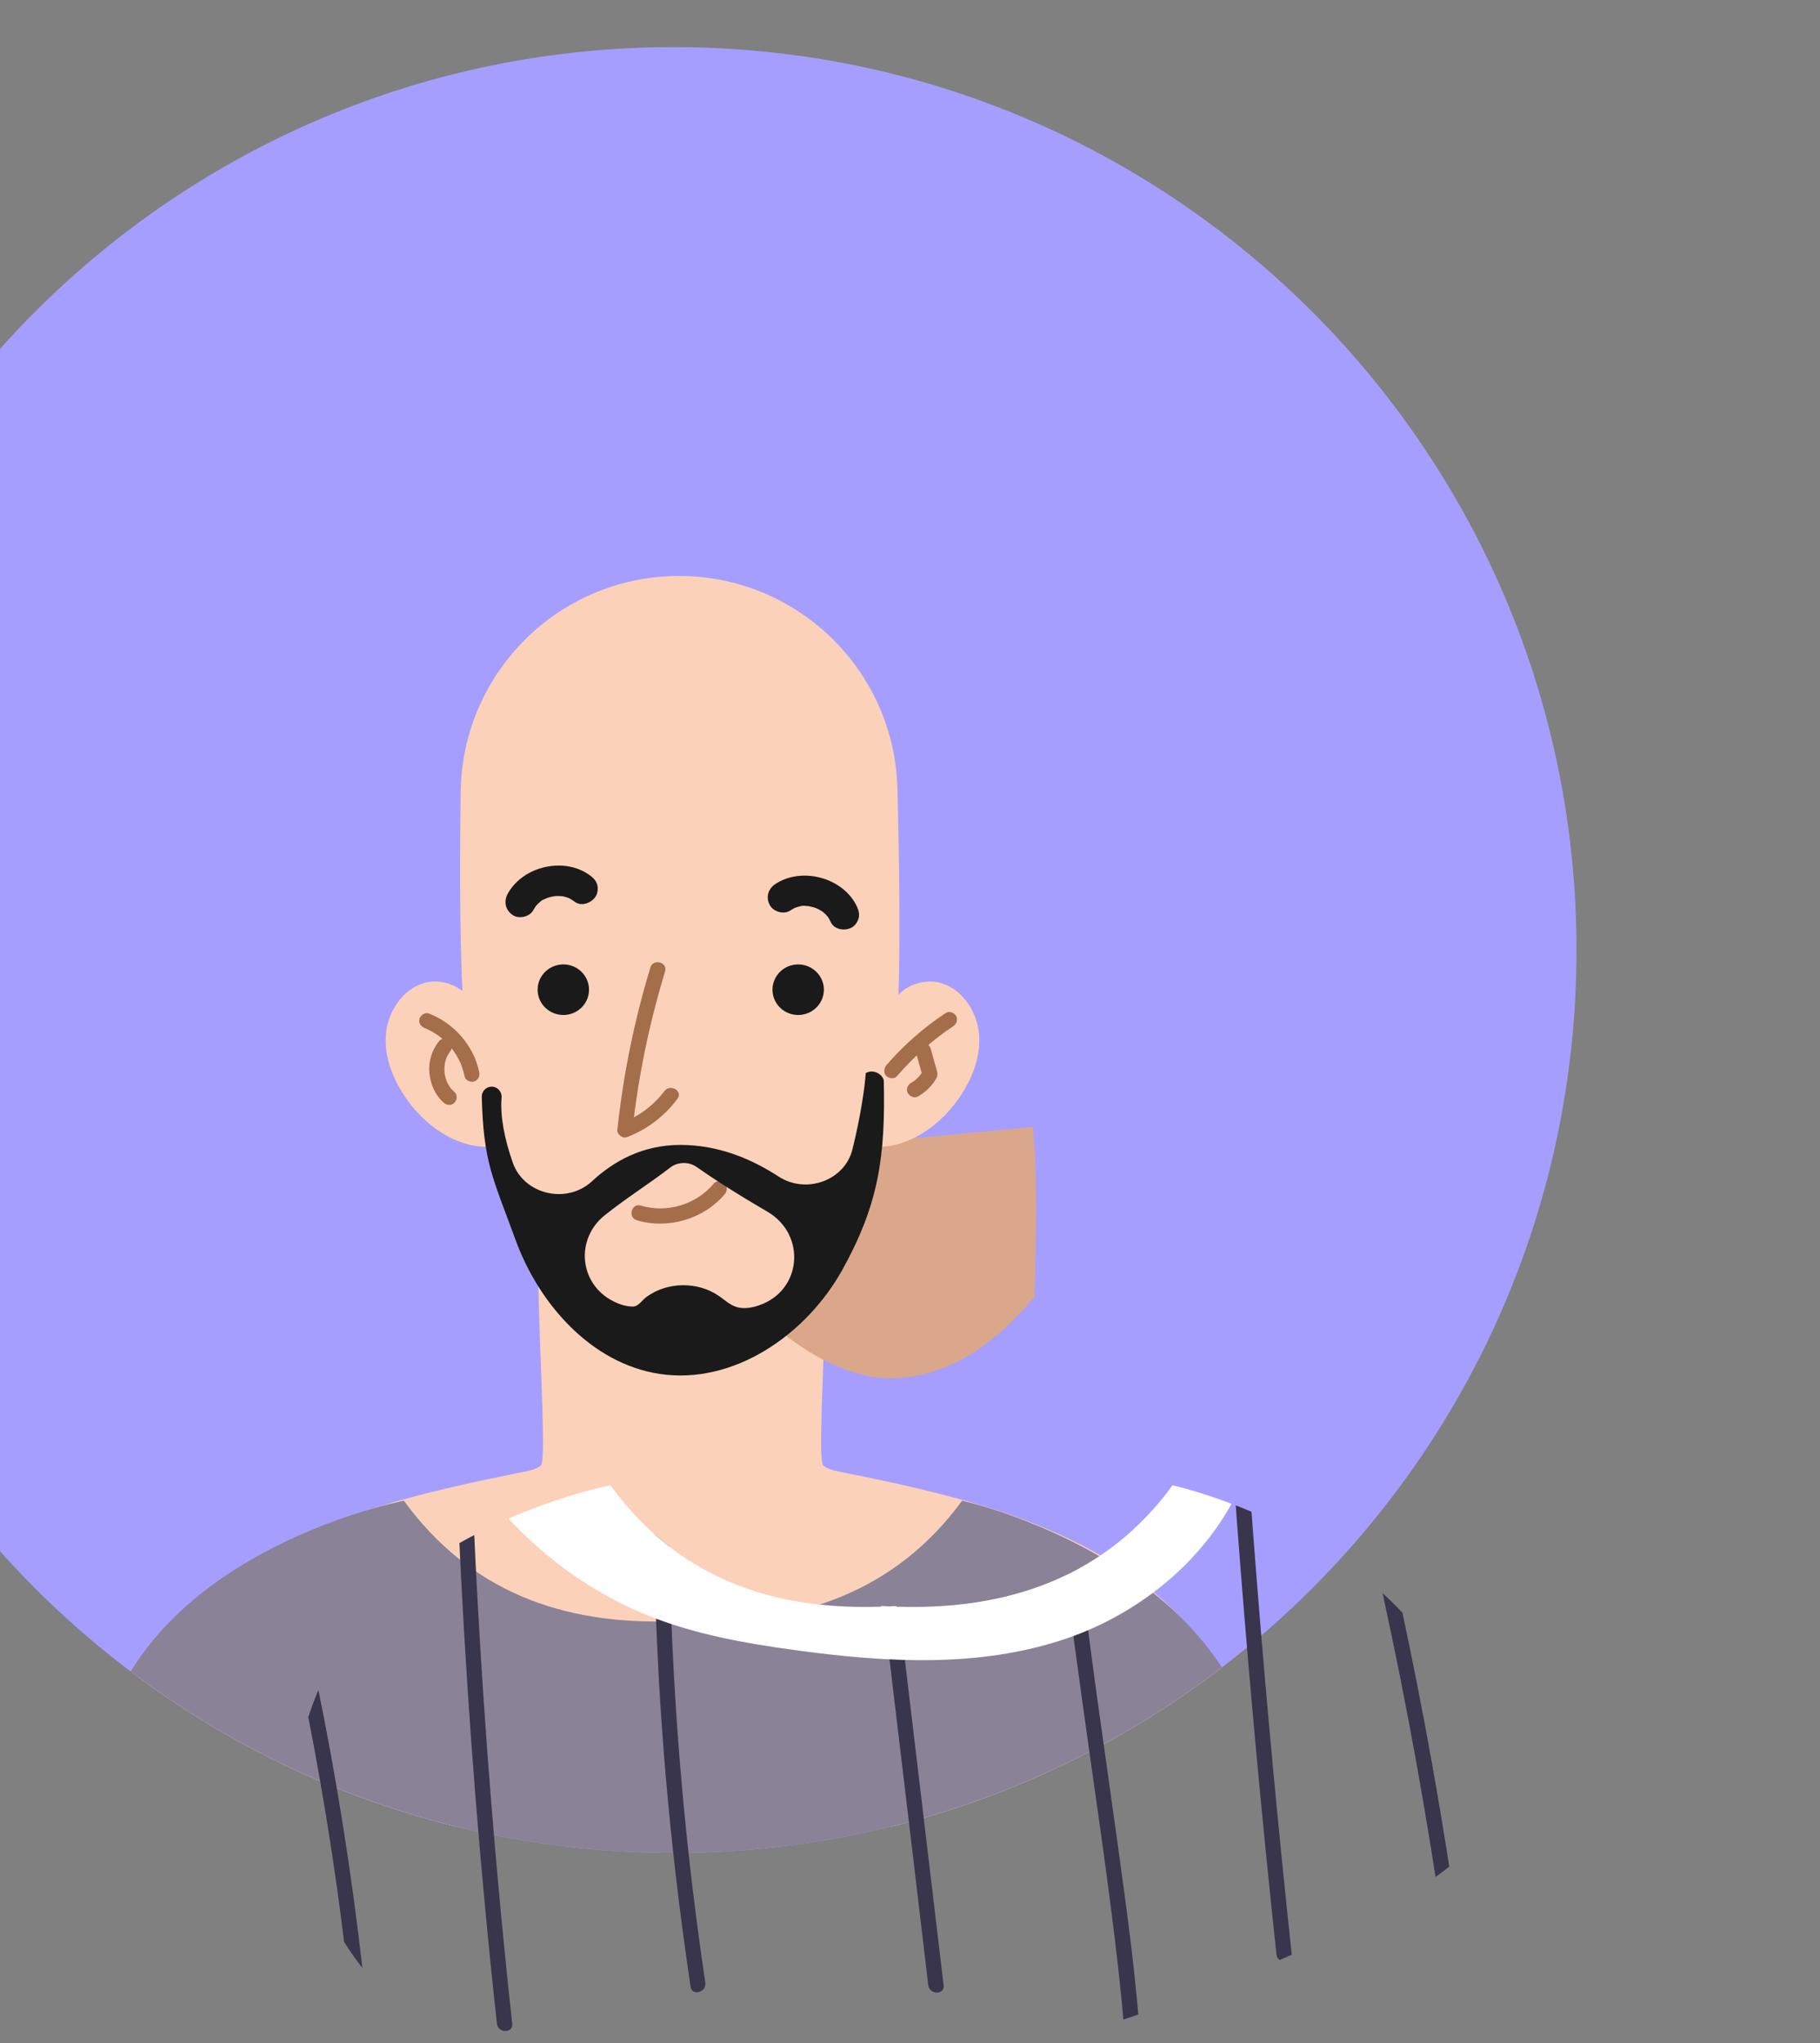 <?xml version="1.0" encoding="UTF-8" standalone="no"?>
<!-- Created with Inkscape (http://www.inkscape.org/) -->

<svg
   width="64.333mm"
   height="72.215mm"
   viewBox="0 0 64.333 72.215"
   version="1.1"
   id="svg1"
   inkscape:version="1.3.2 (091e20e, 2023-11-25)"
   sodipodi:docname="poncho-bold-guy-avatar.svg"
   xmlns:inkscape="http://www.inkscape.org/namespaces/inkscape"
   xmlns:sodipodi="http://sodipodi.sourceforge.net/DTD/sodipodi-0.dtd"
   xmlns="http://www.w3.org/2000/svg"
   xmlns:svg="http://www.w3.org/2000/svg">
  <rect x="0" y="0" width="64.333" height="72.215" fill="#808080" stroke="none"/>
  <sodipodi:namedview
     id="namedview1"
     pagecolor="#ffffff"
     bordercolor="#000000"
     borderopacity="0.25"
     inkscape:showpageshadow="2"
     inkscape:pageopacity="0.0"
     inkscape:pagecheckerboard="0"
     inkscape:deskcolor="#d1d1d1"
     inkscape:document-units="mm"
     inkscape:zoom="0.2102413"
     inkscape:cx="183.12291"
     inkscape:cy="-787.19071"
     inkscape:window-width="1920"
     inkscape:window-height="1052"
     inkscape:window-x="0"
     inkscape:window-y="28"
     inkscape:window-maximized="0"
     inkscape:current-layer="layer1" />
  <defs
     id="defs1">
    <clipPath
       clipPathUnits="userSpaceOnUse"
       id="clipPath1867">
      <path
         d="m 30983.4,5084.48 c 0,-503.57 -408.3,-911.8 -911.8,-911.8 -503.6,0 -911.8,408.23 -911.8,911.8 0,503.57 408.2,911.79 911.8,911.79 503.5,0 911.8,-408.22 911.8,-911.79"
         transform="translate(0,-2.5e-4)"
         id="path1867" />
    </clipPath>
    <clipPath
       clipPathUnits="userSpaceOnUse"
       id="clipPath1869">
      <path
         d="m 30983.4,5084.48 c 0,-503.57 -408.3,-911.8 -911.8,-911.8 -503.6,0 -911.8,408.23 -911.8,911.8 0,503.57 408.2,911.79 911.8,911.79 503.5,0 911.8,-408.22 911.8,-911.79"
         transform="translate(0,-2.5e-4)"
         id="path1869" />
    </clipPath>
    <clipPath
       clipPathUnits="userSpaceOnUse"
       id="clipPath1870">
      <path
         d="m 30527.1,4457.97 c -84.7,56.74 -187.1,79.46 -287,99.53 -6.1,1.23 -12.5,2.56 -17.4,6.39 -8.4,6.55 10.7,227.34 0,323.86 l -142.6,-13.36 -142.7,13.36 c -10.7,-96.52 8.4,-317.31 0,-323.86 -4.9,-3.83 -11.3,-5.16 -17.4,-6.39 -99.9,-20.07 -202.3,-42.79 -287,-99.53 -84.7,-56.72 -148.9,-155.67 -135.3,-256.71 85.1,0.44 322.5,-1.1 563,-4.27 v -0.52 c 6.5,0.09 12.9,0.18 19.4,0.27 6.4,-0.09 12.8,-0.18 19.3,-0.27 v 0.52 c 240.5,3.17 477.9,4.71 563,4.27 13.6,101.04 -50.6,199.99 -135.3,256.71"
         transform="translate(0,-2.5e-4)"
         id="path1870" />
    </clipPath>
    <clipPath
       clipPathUnits="userSpaceOnUse"
       id="clipPath1873">
      <path
         d="m 30983.4,5084.48 c 0,-503.57 -408.3,-911.8 -911.8,-911.8 -503.6,0 -911.8,408.23 -911.8,911.8 0,503.57 408.2,911.79 911.8,911.79 503.5,0 911.8,-408.22 911.8,-911.79"
         transform="translate(0,-2.5e-4)"
         id="path1873" />
    </clipPath>
    <clipPath
       clipPathUnits="userSpaceOnUse"
       id="clipPath1875">
      <path
         d="m 30983.4,5084.48 c 0,-503.57 -408.3,-911.8 -911.8,-911.8 -503.6,0 -911.8,408.23 -911.8,911.8 0,503.57 408.2,911.79 911.8,911.79 503.5,0 911.8,-408.22 911.8,-911.79"
         transform="translate(0,-2.5e-4)"
         id="path1875" />
    </clipPath>
    <clipPath
       clipPathUnits="userSpaceOnUse"
       id="clipPath1877">
      <path
         d="m 30983.4,5084.48 c 0,-503.57 -408.3,-911.8 -911.8,-911.8 -503.6,0 -911.8,408.23 -911.8,911.8 0,503.57 408.2,911.79 911.8,911.79 503.5,0 911.8,-408.22 911.8,-911.79"
         transform="translate(0,-2.5e-4)"
         id="path1877" />
    </clipPath>
    <clipPath
       clipPathUnits="userSpaceOnUse"
       id="clipPath1879">
      <path
         d="m 30983.4,5084.48 c 0,-503.57 -408.3,-911.8 -911.8,-911.8 -503.6,0 -911.8,408.23 -911.8,911.8 0,503.57 408.2,911.79 911.8,911.79 503.5,0 911.8,-408.22 911.8,-911.79"
         transform="translate(0,-2.5e-4)"
         id="path1879" />
    </clipPath>
    <clipPath
       clipPathUnits="userSpaceOnUse"
       id="clipPath1881">
      <path
         d="m 30983.4,5084.48 c 0,-503.57 -408.3,-911.8 -911.8,-911.8 -503.6,0 -911.8,408.23 -911.8,911.8 0,503.57 408.2,911.79 911.8,911.79 503.5,0 911.8,-408.22 911.8,-911.79"
         transform="translate(0,-2.5e-4)"
         id="path1881" />
    </clipPath>
    <clipPath
       clipPathUnits="userSpaceOnUse"
       id="clipPath1883">
      <path
         d="m 30983.4,5084.48 c 0,-503.57 -408.3,-911.8 -911.8,-911.8 -503.6,0 -911.8,408.23 -911.8,911.8 0,503.57 408.2,911.79 911.8,911.79 503.5,0 911.8,-408.22 911.8,-911.79"
         transform="translate(0,-2.5e-4)"
         id="path1883" />
    </clipPath>
    <clipPath
       clipPathUnits="userSpaceOnUse"
       id="clipPath1885">
      <path
         d="m 30983.4,5084.48 c 0,-503.57 -408.3,-911.8 -911.8,-911.8 -503.6,0 -911.8,408.23 -911.8,911.8 0,503.57 408.2,911.79 911.8,911.79 503.5,0 911.8,-408.22 911.8,-911.79"
         transform="translate(0,-2.5e-4)"
         id="path1885" />
    </clipPath>
    <clipPath
       clipPathUnits="userSpaceOnUse"
       id="clipPath1887">
      <path
         d="m 30983.4,5084.48 c 0,-503.57 -408.3,-911.8 -911.8,-911.8 -503.6,0 -911.8,408.23 -911.8,911.8 0,503.57 408.2,911.79 911.8,911.79 503.5,0 911.8,-408.22 911.8,-911.79"
         transform="translate(0,-2.5e-4)"
         id="path1887" />
    </clipPath>
    <clipPath
       clipPathUnits="userSpaceOnUse"
       id="clipPath1889">
      <path
         d="m 30983.4,5084.48 c 0,-503.57 -408.3,-911.8 -911.8,-911.8 -503.6,0 -911.8,408.23 -911.8,911.8 0,503.57 408.2,911.79 911.8,911.79 503.5,0 911.8,-408.22 911.8,-911.79"
         transform="translate(0,-2.5e-4)"
         id="path1889" />
    </clipPath>
    <clipPath
       clipPathUnits="userSpaceOnUse"
       id="clipPath1891">
      <path
         d="m 30983.4,5084.48 c 0,-503.57 -408.3,-911.8 -911.8,-911.8 -503.6,0 -911.8,408.23 -911.8,911.8 0,503.57 408.2,911.79 911.8,911.79 503.5,0 911.8,-408.22 911.8,-911.79"
         transform="translate(0,-2.5e-4)"
         id="path1891" />
    </clipPath>
    <clipPath
       clipPathUnits="userSpaceOnUse"
       id="clipPath1893">
      <path
         d="m 30983.4,5084.48 c 0,-503.57 -408.3,-911.8 -911.8,-911.8 -503.6,0 -911.8,408.23 -911.8,911.8 0,503.57 408.2,911.79 911.8,911.79 503.5,0 911.8,-408.22 911.8,-911.79"
         transform="translate(0,-2.5e-4)"
         id="path1893" />
    </clipPath>
    <clipPath
       clipPathUnits="userSpaceOnUse"
       id="clipPath1895">
      <path
         d="m 30983.4,5084.48 c 0,-503.57 -408.3,-911.8 -911.8,-911.8 -503.6,0 -911.8,408.23 -911.8,911.8 0,503.57 408.2,911.79 911.8,911.79 503.5,0 911.8,-408.22 911.8,-911.79"
         transform="translate(0,-2.5e-4)"
         id="path1895" />
    </clipPath>
    <clipPath
       clipPathUnits="userSpaceOnUse"
       id="clipPath1897">
      <path
         d="m 30983.4,5084.48 c 0,-503.57 -408.3,-911.8 -911.8,-911.8 -503.6,0 -911.8,408.23 -911.8,911.8 0,503.57 408.2,911.79 911.8,911.79 503.5,0 911.8,-408.22 911.8,-911.79"
         transform="translate(0,-2.5e-4)"
         id="path1897" />
    </clipPath>
    <clipPath
       clipPathUnits="userSpaceOnUse"
       id="clipPath1899">
      <path
         d="m 30983.4,5084.48 c 0,-503.57 -408.3,-911.8 -911.8,-911.8 -503.6,0 -911.8,408.23 -911.8,911.8 0,503.57 408.2,911.79 911.8,911.79 503.5,0 911.8,-408.22 911.8,-911.79"
         transform="translate(0,-2.5e-4)"
         id="path1899" />
    </clipPath>
    <clipPath
       clipPathUnits="userSpaceOnUse"
       id="clipPath1901">
      <path
         d="m 30983.4,5084.48 c 0,-503.57 -408.3,-911.8 -911.8,-911.8 -503.6,0 -911.8,408.23 -911.8,911.8 0,503.57 408.2,911.79 911.8,911.79 503.5,0 911.8,-408.22 911.8,-911.79"
         transform="translate(0,-2.5e-4)"
         id="path1901" />
    </clipPath>
    <clipPath
       clipPathUnits="userSpaceOnUse"
       id="clipPath1902">
      <path
         d="m 30362.9,4528.41 c -66.3,-90.89 -163.7,-125.56 -276.8,-121.7 v 0.72 c -2.6,-0.15 -5.1,-0.28 -7.6,-0.42 -2.6,0.14 -5.1,0.27 -7.7,0.42 v -0.72 c -113,-3.86 -205.3,30.81 -271.7,121.7 0,0 -219.6,-42.22 -290.7,-200.53 -18.1,-40.35 -30.4,-88.87 -19.3,-144.89 110.9,-556.33 1195.3,-85.7 1178.7,0 -7.6,39.03 -0.6,75.01 -9.8,106.55 -4.5,15 -10.1,29.13 -16.6,42.43 -75.3,152.14 -278.5,196.44 -278.5,196.44"
         transform="translate(0,-2.5e-4)"
         id="path1902" />
    </clipPath>
    <clipPath
       clipPathUnits="userSpaceOnUse"
       id="clipPath1903">
      <path
         d="m 30362.9,4528.41 c -66.3,-90.89 -163.7,-125.56 -276.8,-121.7 v 0.72 c -2.6,-0.15 -5.1,-0.28 -7.6,-0.42 -2.6,0.14 -5.1,0.27 -7.7,0.42 v -0.72 c -113,-3.86 -205.3,30.81 -271.7,121.7 0,0 -219.6,-42.22 -290.7,-200.53 -18.1,-40.35 -30.4,-88.87 -19.3,-144.89 110.9,-556.33 1195.3,-85.7 1178.7,0 -7.6,39.03 -0.6,75.01 -9.8,106.55 -4.5,15 -10.1,29.13 -16.6,42.43 -75.3,152.14 -278.5,196.44 -278.5,196.44"
         transform="translate(0,-2.5e-4)"
         id="path1903" />
    </clipPath>
    <clipPath
       clipPathUnits="userSpaceOnUse"
       id="clipPath1904">
      <path
         d="m 30362.9,4528.41 c -66.3,-90.89 -163.7,-125.56 -276.8,-121.7 v 0.72 c -2.6,-0.15 -5.1,-0.28 -7.6,-0.42 -2.6,0.14 -5.1,0.27 -7.7,0.42 v -0.72 c -113,-3.86 -205.3,30.81 -271.7,121.7 0,0 -219.6,-42.22 -290.7,-200.53 -18.1,-40.35 -30.4,-88.87 -19.3,-144.89 110.9,-556.33 1195.3,-85.7 1178.7,0 -7.6,39.03 -0.6,75.01 -9.8,106.55 -4.5,15 -10.1,29.13 -16.6,42.43 -75.3,152.14 -278.5,196.44 -278.5,196.44"
         transform="translate(0,-2.5e-4)"
         id="path1904" />
    </clipPath>
    <clipPath
       clipPathUnits="userSpaceOnUse"
       id="clipPath1905">
      <path
         d="m 30362.9,4528.41 c -66.3,-90.89 -163.7,-125.56 -276.8,-121.7 v 0.72 c -2.6,-0.15 -5.1,-0.28 -7.6,-0.42 -2.6,0.14 -5.1,0.27 -7.7,0.42 v -0.72 c -113,-3.86 -205.3,30.81 -271.7,121.7 0,0 -219.6,-42.22 -290.7,-200.53 -18.1,-40.35 -30.4,-88.87 -19.3,-144.89 110.9,-556.33 1195.3,-85.7 1178.7,0 -7.6,39.03 -0.6,75.01 -9.8,106.55 -4.5,15 -10.1,29.13 -16.6,42.43 -75.3,152.14 -278.5,196.44 -278.5,196.44"
         transform="translate(0,-2.5e-4)"
         id="path1905" />
    </clipPath>
    <clipPath
       clipPathUnits="userSpaceOnUse"
       id="clipPath1906">
      <path
         d="m 30362.9,4528.41 c -66.3,-90.89 -163.7,-125.56 -276.8,-121.7 v 0.72 c -2.6,-0.15 -5.1,-0.28 -7.6,-0.42 -2.6,0.14 -5.1,0.27 -7.7,0.42 v -0.72 c -113,-3.86 -205.3,30.81 -271.7,121.7 0,0 -219.6,-42.22 -290.7,-200.53 -18.1,-40.35 -30.4,-88.87 -19.3,-144.89 110.9,-556.33 1195.3,-85.7 1178.7,0 -7.6,39.03 -0.6,75.01 -9.8,106.55 -4.5,15 -10.1,29.13 -16.6,42.43 -75.3,152.14 -278.5,196.44 -278.5,196.44"
         transform="translate(0,-2.5e-4)"
         id="path1906" />
    </clipPath>
    <clipPath
       clipPathUnits="userSpaceOnUse"
       id="clipPath1907">
      <path
         d="m 30362.9,4528.41 c -66.3,-90.89 -163.7,-125.56 -276.8,-121.7 v 0.72 c -2.6,-0.15 -5.1,-0.28 -7.6,-0.42 -2.6,0.14 -5.1,0.27 -7.7,0.42 v -0.72 c -113,-3.86 -205.3,30.81 -271.7,121.7 0,0 -219.6,-42.22 -290.7,-200.53 -18.1,-40.35 -30.4,-88.87 -19.3,-144.89 110.9,-556.33 1195.3,-85.7 1178.7,0 -7.6,39.03 -0.6,75.01 -9.8,106.55 -4.5,15 -10.1,29.13 -16.6,42.43 -75.3,152.14 -278.5,196.44 -278.5,196.44"
         transform="translate(0,-2.5e-4)"
         id="path1907" />
    </clipPath>
    <clipPath
       clipPathUnits="userSpaceOnUse"
       id="clipPath1908">
      <path
         d="m 30362.9,4528.41 c -66.3,-90.89 -163.7,-125.56 -276.8,-121.7 v 0.72 c -2.6,-0.15 -5.1,-0.28 -7.6,-0.42 -2.6,0.14 -5.1,0.27 -7.7,0.42 v -0.72 c -113,-3.86 -205.3,30.81 -271.7,121.7 0,0 -219.6,-42.22 -290.7,-200.53 -18.1,-40.35 -30.4,-88.87 -19.3,-144.89 110.9,-556.33 1195.3,-85.7 1178.7,0 -7.6,39.03 -0.6,75.01 -9.8,106.55 -4.5,15 -10.1,29.13 -16.6,42.43 -75.3,152.14 -278.5,196.44 -278.5,196.44"
         transform="translate(0,-2.5e-4)"
         id="path1908" />
    </clipPath>
    <clipPath
       clipPathUnits="userSpaceOnUse"
       id="clipPath1909">
      <path
         d="m 30362.9,4528.41 c -66.3,-90.89 -163.7,-125.56 -276.8,-121.7 v 0.72 c -2.6,-0.15 -5.1,-0.28 -7.6,-0.42 -2.6,0.14 -5.1,0.27 -7.7,0.42 v -0.72 c -113,-3.86 -205.3,30.81 -271.7,121.7 0,0 -219.6,-42.22 -290.7,-200.53 -18.1,-40.35 -30.4,-88.87 -19.3,-144.89 110.9,-556.33 1195.3,-85.7 1178.7,0 -7.6,39.03 -0.6,75.01 -9.8,106.55 -4.5,15 -10.1,29.13 -16.6,42.43 -75.3,152.14 -278.5,196.44 -278.5,196.44"
         transform="translate(0,-2.5e-4)"
         id="path1909" />
    </clipPath>
  </defs>
  <g
     inkscape:label="Layer 1"
     inkscape:groupmode="layer"
     id="layer1"
     transform="translate(-69.681,-109.801)">
    <path
       id="path1866"
       d="m 30983.4,4172.69 h -1823.6 v 1823.58 h 1823.6 V 4172.69"
       style="fill:#a59eff;fill-opacity:1;fill-rule:nonzero;stroke:none"
       transform="matrix(0.035,0,0,-0.035,-959.012,321.336)"
       clip-path="url(#clipPath1867)" />
    <path
       id="path1868"
       d="m 30527.1,4457.98 c -84.7,56.73 -187.1,79.45 -287,99.53 -6.1,1.22 -12.5,2.55 -17.4,6.38 -8.3,6.55 10.7,227.33 0,323.86 l -142.6,-13.36 -142.7,13.36 c -10.7,-96.53 8.4,-317.31 0,-323.86 -4.9,-3.83 -11.3,-5.16 -17.4,-6.38 -99.9,-20.08 -202.3,-42.8 -287,-99.53 -84.7,-56.73 -148.9,-155.68 -135.3,-256.72 85.1,0.44 322.5,-1.1 563,-4.26 v -0.52 c 6.5,0.08 12.9,0.17 19.4,0.26 6.4,-0.09 12.8,-0.18 19.3,-0.26 v 0.52 c 240.5,3.16 477.9,4.7 563,4.26 13.6,101.04 -50.6,199.99 -135.3,256.72"
       style="fill:#fbd1b9;fill-opacity:1;fill-rule:nonzero;stroke:none"
       transform="matrix(0.035,0,0,-0.035,-959.012,321.336)"
       clip-path="url(#clipPath1869)" />
    <g
       id="g1871"
       transform="matrix(0.265,0,0,0.265,-959.012,-37.177)">
      <path
         d="m 29747.5,4890.86 c 56.2,36.25 58.6,53.63 61.4,36.25 13.3,-85.44 148.3,-291.27 271.1,-291.27 158.9,0 251.1,268.24 266,335.84 -183.7,-26.25 -369.7,-52.54 -553.9,-30.44 5,-4.78 10.1,-9.55 15.1,-14.33 l -59.7,-36.05"
         style="fill:#dba78a;fill-opacity:1;fill-rule:nonzero;stroke:none"
         transform="matrix(0.133,0,0,-0.133,0,1355.013)"
         clip-path="url(#clipPath1870)"
         id="path1871" />
    </g>
    <path
       id="path1872"
       d="m 29868.4,4941.42 0.4,-1.82 c 13.4,-60.57 34.8,-121.07 75.1,-168.22 40.3,-47.15 102.4,-79.03 163.8,-70.67 59.5,8.09 109.4,52.25 138.4,104.78 29,52.52 40.2,112.87 48.3,172.32 6.8,50.16 5.9,164.76 3.2,269.6 -3.1,118.41 -99.2,213.23 -217.6,214.79 v 0 c -121.8,1.62 -221.6,-95.76 -223.5,-217.53 -1.7,-116.58 -0.4,-246.96 11.9,-303.25"
       style="fill:#fbd1b9;fill-opacity:1;fill-rule:nonzero;stroke:none"
       transform="matrix(0.035,0,0,-0.035,-959.012,321.336)"
       clip-path="url(#clipPath1873)" />
    <path
       id="path1874"
       d="m 30289.2,5020.69 c 3.2,22.8 30.6,37.06 52.7,30.37 22,-6.69 36.5,-29.55 38.2,-52.51 1.6,-22.95 -7.7,-45.54 -20.9,-64.42 -21.9,-31.47 -60.6,-55.91 -97.7,-46.17 5.9,47.2 14.4,94.08 25.3,140.37 l 2.4,-7.64"
       style="fill:#fbd1b9;fill-opacity:1;fill-rule:nonzero;stroke:none"
       transform="matrix(0.035,0,0,-0.035,-959.012,321.336)"
       clip-path="url(#clipPath1875)" />
    <path
       id="path1876"
       d="m 29871.8,5020.69 c -3.2,22.8 -30.6,37.06 -52.7,30.37 -22,-6.69 -36.5,-29.55 -38.2,-52.51 -1.6,-22.95 7.7,-45.54 20.9,-64.42 21.9,-31.47 60.6,-55.91 97.7,-46.17 -5.9,47.2 -14.4,94.08 -25.3,140.37 l -2.4,-7.64"
       style="fill:#fbd1b9;fill-opacity:1;fill-rule:nonzero;stroke:none"
       transform="matrix(0.035,0,0,-0.035,-959.012,321.336)"
       clip-path="url(#clipPath1877)" />
    <path
       id="path1878"
       d="m 30171.4,5044.43 c 0,-14.1 11.6,-25.53 25.9,-25.53 14.3,0 26,11.43 26,25.53 0,14.1 -11.7,25.54 -26,25.54 -14.3,0 -25.9,-11.44 -25.9,-25.54"
       style="fill:#1a1a1a;fill-opacity:1;fill-rule:nonzero;stroke:none"
       transform="matrix(0.035,0,0,-0.035,-959.012,321.336)"
       clip-path="url(#clipPath1879)" />
    <path
       id="path1880"
       d="m 29934.2,5044.43 c 0,-14.1 11.6,-25.53 26,-25.53 14.3,0 25.9,11.43 25.9,25.53 0,14.1 -11.6,25.54 -25.9,25.54 -14.4,0 -26,-11.44 -26,-25.54"
       style="fill:#1a1a1a;fill-opacity:1;fill-rule:nonzero;stroke:none"
       transform="matrix(0.035,0,0,-0.035,-959.012,321.336)"
       clip-path="url(#clipPath1881)" />
    <path
       id="path1882"
       d="m 30048.1,5066.86 c -16.3,-53.48 -27.4,-108.35 -33.4,-163.93 -0.5,-4.68 5.4,-9.09 9.7,-7.4 20.6,7.99 37.8,21.05 51,38.71 6,7.9 -7.4,15.56 -13.2,7.75 -10.7,-14.18 -25.4,-25.26 -41.9,-31.66 3.3,-2.47 6.5,-4.94 9.7,-7.4 5.9,54.19 17,107.72 32.9,159.85 2.9,9.47 -11.9,13.52 -14.8,4.08"
       style="fill:#a46e4a;fill-opacity:1;fill-rule:nonzero;stroke:none"
       transform="matrix(0.035,0,0,-0.035,-959.012,321.336)"
       clip-path="url(#clipPath1883)" />
    <path
       id="path1884"
       d="m 30112.2,4848.74 c -17.7,-21.17 -47.2,-30.27 -73.8,-22.31 -9.4,2.84 -13.5,-11.97 -4,-14.8 31.3,-9.4 67.6,1.12 88.7,26.25 2.7,3.17 3.1,7.75 0,10.86 -2.7,2.73 -8.2,3.18 -10.9,0"
       style="fill:#a46e4a;fill-opacity:1;fill-rule:nonzero;stroke:none"
       transform="matrix(0.035,0,0,-0.035,-959.012,321.336)"
       clip-path="url(#clipPath1885)" />
    <path
       id="path1886"
       d="m 30230.3,5112.66 c -0.6,1.28 -1.3,2.54 -2,3.76 l -1.2,1.93 c -1.4,2.09 0.1,-0.38 0.8,-0.96 -1,0.93 -1.9,2.14 -2.8,3.12 -1,0.98 -2.2,1.81 -3.1,2.82 2.6,-2.81 1.9,-1.44 0.6,-0.56 l -1.6,1.07 c -1.2,0.76 -2.4,1.46 -3.6,2.1 l -1.8,0.84 c -1.4,0.75 3.9,-1.46 0.8,-0.35 -1.3,0.48 -2.6,0.95 -4,1.34 -1.2,0.35 -2.5,0.65 -3.8,0.89 l -2.2,0.39 c 4.7,-0.98 2.3,-0.31 1,-0.21 -2.4,0.17 -6.3,0.74 -8.5,-0.16 0.6,0.25 4.1,0.7 1.5,0.15 l -1.9,-0.39 c -1.4,-0.32 -2.7,-0.71 -4,-1.17 l -1.8,-0.67 c 4.3,1.35 2,0.86 0.9,0.28 -1.4,-0.7 -2.7,-1.5 -4,-2.36 -6.7,-4.47 -17.3,-1.52 -21,5.51 -4.1,7.72 -1.6,16.22 5.5,20.99 26.9,17.93 69,6.65 82.7,-22.87 1.7,-3.84 2.7,-7.61 1.5,-11.83 -1,-3.56 -3.7,-7.42 -7,-9.17 -6.8,-3.58 -17.4,-2.27 -21,5.51"
       style="fill:#1a1a1a;fill-opacity:1;fill-rule:nonzero;stroke:none"
       transform="matrix(0.035,0,0,-0.035,-959.012,321.336)"
       clip-path="url(#clipPath1887)" />
    <path
       id="path1888"
       d="m 29971.5,5133.34 c -1.2,0.86 -2.3,1.67 -3.5,2.41 l -2,1.12 c -2.2,1.24 0.3,-0.25 1.1,-0.47 -1.3,0.36 -2.6,1.05 -3.9,1.46 -1.3,0.41 -2.8,0.59 -4.1,1.04 3.7,-1.26 2.4,-0.38 0.9,-0.18 l -1.9,0.2 c -1.4,0.12 -2.8,0.17 -4.3,0.15 l -1.9,-0.06 c -1.6,0 4.1,0.53 0.9,0.07 -1.4,-0.2 -2.8,-0.4 -4.2,-0.7 -1.3,-0.26 -2.5,-0.58 -3.7,-0.96 l -2.2,-0.72 c 4.6,1.33 2.1,0.8 1,0.29 -2.2,-0.93 -5.9,-2.24 -7.4,-4.07 0.4,0.5 3.2,2.51 1.2,0.8 l -1.5,-1.21 c -1.1,-0.92 -2.1,-1.89 -3,-2.91 l -1.3,-1.43 c 3.2,3.23 1.4,1.71 0.7,0.65 -0.9,-1.26 -1.7,-2.58 -2.5,-3.93 -3.8,-7.08 -14.6,-9.4 -21.1,-4.91 -7.2,4.93 -9,13.6 -4.9,21.14 15.4,28.38 58,38.03 83.8,18.27 3.4,-2.57 5.9,-5.47 6.9,-9.74 0.8,-3.61 0.1,-8.31 -2,-11.41 -4.3,-6.31 -14.3,-10.11 -21.1,-4.9"
       style="fill:#1a1a1a;fill-opacity:1;fill-rule:nonzero;stroke:none"
       transform="matrix(0.035,0,0,-0.035,-959.012,321.336)"
       clip-path="url(#clipPath1889)" />
    <path
       id="path1890"
       d="m 30297.3,4957.3 c 16.5,19.26 35.5,36.24 56.7,50.28 3.4,2.29 4.9,6.78 2.7,10.5 -2,3.43 -7,5.06 -10.5,2.76 -22.2,-14.76 -42.4,-32.44 -59.8,-52.69 -2.6,-3.14 -3,-7.76 0,-10.85 2.8,-2.76 8.2,-3.16 10.9,0"
       style="fill:#a46e4a;fill-opacity:1;fill-rule:nonzero;stroke:none"
       transform="matrix(0.035,0,0,-0.035,-959.012,321.336)"
       clip-path="url(#clipPath1891)" />
    <path
       id="path1892"
       d="m 30316.3,4980.93 c 2.2,-7.95 4.5,-15.9 6.7,-23.85 0.3,1.98 0.5,3.95 0.8,5.92 -0.8,-1.48 -1.8,-2.87 -2.8,-4.27 l 0.1,0.04 -0.9,-0.97 -1.9,-2.1 -1.9,-1.75 -0.9,-0.84 -0.5,-0.39 -0.5,-0.36 -1,-0.72 -2.5,-1.52 c -3.4,-2.03 -5,-7.01 -2.7,-10.5 2.2,-3.49 6.8,-4.92 10.5,-2.75 7.2,4.25 13.8,10.46 17.9,17.83 1.2,2.07 1.6,4.12 1.1,6.46 -0.2,1.13 -0.6,2.25 -0.9,3.36 -0.6,2.23 -1.3,4.47 -1.9,6.7 -1.3,4.6 -2.6,9.19 -3.9,13.79 -1.1,3.86 -5.5,6.64 -9.4,5.35 -4,-1.27 -6.6,-5.3 -5.4,-9.43"
       style="fill:#a46e4a;fill-opacity:1;fill-rule:nonzero;stroke:none"
       transform="matrix(0.035,0,0,-0.035,-959.012,321.336)"
       clip-path="url(#clipPath1893)" />
    <path
       id="path1894"
       d="m 29820.3,5005.61 c 0,0 2.2,-0.92 1.1,-0.43 l 2.1,-0.99 c 1.2,-0.57 2.4,-1.17 3.6,-1.8 2.5,-1.4 4.9,-2.95 7.3,-4.64 1.6,-1.16 3.6,-2.82 5.8,-4.81 2.2,-2.07 4.3,-4.27 6.2,-6.59 3,-3.49 6.3,-8.58 8.8,-13.62 1.4,-2.87 1.7,-3.68 2.8,-6.91 1,-2.87 1.8,-5.8 2.4,-8.77 0.8,-4.06 5.6,-6.4 9.4,-5.36 4.2,1.16 6.2,5.36 5.4,9.44 -5.5,26.96 -25.4,49.35 -50.8,59.27 -3.9,1.51 -8.4,-1.65 -9.5,-5.36 -1.2,-4.34 1.5,-7.92 5.4,-9.43"
       style="fill:#a46e4a;fill-opacity:1;fill-rule:nonzero;stroke:none"
       transform="matrix(0.035,0,0,-0.035,-959.012,321.336)"
       clip-path="url(#clipPath1895)" />
    <path
       id="path1896"
       d="m 29834.7,4992.59 c -7.2,-9.06 -10.9,-20.41 -9.8,-32.03 1,-11.45 5.7,-22.57 14.5,-30.25 3.1,-2.73 7.8,-3.07 10.8,0 2.8,2.79 3.2,8.11 0,10.85 l -2.5,2.37 -0.9,1.01 -0.7,0.81 -0.6,0.87 -0.9,1.44 c -0.5,0.87 -1,1.76 -1.5,2.68 l -0.7,1.54 c -0.4,0.79 0.3,-0.98 -0.1,0.38 -0.4,1.09 -0.8,2.15 -1.1,3.26 -0.3,0.99 -0.5,1.99 -0.7,3 l -0.3,1.69 c 0.2,-1.12 0.1,-0.33 0,0.35 -0.2,2.16 -0.2,4.34 0,6.51 l 0.1,1.36 c 0.2,2.08 -0.3,-0.8 0,0.33 0.3,1.09 0.5,2.25 0.7,3.34 0.3,0.99 0.6,1.97 0.9,2.93 l 0.4,0.99 0.4,0.95 c 0.5,1.02 1.1,2.01 1.7,2.98 l 0.7,1.14 c 0.1,0.12 1.5,1.88 0.5,0.65 2.5,3.24 3.1,7.69 0,10.85 -2.7,2.68 -8.3,3.27 -10.9,0"
       style="fill:#a46e4a;fill-opacity:1;fill-rule:nonzero;stroke:none"
       transform="matrix(0.035,0,0,-0.035,-959.012,321.336)"
       clip-path="url(#clipPath1897)" />
    <path
       id="path1898"
       d="m 30153.8,4724.46 c -6.2,-1.65 -12.9,-2.31 -19.1,-0.32 -6.4,2.09 -11.6,6.98 -17.2,10.88 -21.4,14.92 -52.1,14.62 -73.2,-0.71 -4.6,-3.31 -8.2,-9.77 -13.8,-9.85 -6.1,-0.07 -12.7,1.76 -19.5,5.17 -35,17.39 -39.1,63.07 -8.9,87.13 21.8,17.47 46.5,32.88 65.7,47.86 7.7,6.08 18.9,6.47 27,0.78 13,-9.18 35.9,-24.38 71.6,-45.22 39.1,-22.84 35,-79.23 -8.2,-94.34 -1.4,-0.52 -2.9,-0.98 -4.4,-1.38 z m 130,228.47 c -2,7.39 -11.8,11.29 -18.2,7.23 -1.2,-16.27 -5.5,-45.05 -13.5,-77.09 -7.7,-31.14 -46.5,-45.53 -74.5,-27.32 -26.4,17.16 -59.9,31.95 -99.3,31.95 -38,0 -67.2,-16.35 -89.1,-36.64 -25.6,-23.69 -68.6,-13.54 -80,18.46 -8.4,23.89 -13,47.03 -11.4,66.06 0.4,5.92 -4.1,10.99 -10,10.96 -5.6,-0.02 -10.1,-4.63 -10,-10.26 1.7,-66.73 11.1,-81.33 33.9,-143.96 23.9,-65.84 77.1,-125.4 145.6,-135.85 74.4,-11.35 148.1,39.04 184.9,105.55 36.8,66.52 43.3,114.69 41.6,190.91"
       style="fill:#1a1a1a;fill-opacity:1;fill-rule:nonzero;stroke:none"
       transform="matrix(0.035,0,0,-0.035,-959.012,321.336)"
       clip-path="url(#clipPath1899)" />
    <path
       id="path1900"
       d="m 30362.9,4528.42 c -66.3,-90.9 -163.7,-125.57 -276.8,-121.71 v 0.72 c -2.6,-0.15 -5.1,-0.29 -7.6,-0.42 -2.6,0.13 -5.1,0.27 -7.7,0.42 v -0.72 c -113,-3.86 -205.3,30.81 -271.7,121.71 0,0 -345.8,-66.51 -310,-345.43 0.3,-1.91 371.8,-638.18 622.7,-226.26 v -0.11 c 2.5,0.02 5.1,0.04 7.6,0.05 2.5,-0.01 7.6,0.06 7.6,0.06 295.1,1.98 540.6,224.35 540.8,226.26 23.5,273.81 -304.9,345.43 -304.9,345.43"
       style="fill:#8a8297;fill-opacity:1;fill-rule:nonzero;stroke:none"
       transform="matrix(0.035,0,0,-0.035,-959.012,321.336)"
       clip-path="url(#clipPath1901)" />
    <g
       id="g1917"
       transform="matrix(0.265,0,0,0.265,-959.012,-37.177)">
      <path
         d="m 29644.5,4544.15 c 5.5,-144.67 14.9,-289.18 28.4,-433.32 3.8,-40.8 7.9,-81.57 12.4,-122.3 1,-9.71 16.4,-9.82 15.3,0 -15.7,143.95 -27.4,288.32 -35.2,432.92 -2.2,40.88 -4,81.79 -5.6,122.7 -0.4,9.84 -15.7,9.89 -15.3,0"
         style="fill:#39354c;fill-opacity:1;fill-rule:nonzero;stroke:none"
         transform="matrix(0.133,0,0,-0.133,0,1355.013)"
         clip-path="url(#clipPath1902)"
         id="path1910" />
      <path
         d="m 29842.5,4528.62 c -0.3,-131.39 7.1,-262.78 22.4,-393.28 4.3,-36.65 9.2,-73.23 14.6,-109.72 1.5,-9.74 16.3,-5.6 14.8,4.08 -19.2,128.42 -30.9,257.97 -34.9,387.77 -1.1,37.04 -1.6,74.09 -1.5,111.15 0,9.88 -15.4,9.89 -15.4,0"
         style="fill:#39354c;fill-opacity:1;fill-rule:nonzero;stroke:none"
         transform="matrix(0.133,0,0,-0.133,0,1355.013)"
         clip-path="url(#clipPath1903)"
         id="path1911" />
      <path
         d="m 30057.2,4536.64 c 15.8,-132.68 31.7,-265.37 47.5,-398.05 4.4,-37.19 8.8,-74.37 13.2,-111.56 1.2,-9.68 16.6,-9.8 15.4,0 -15.8,132.69 -31.6,265.37 -47.4,398.05 -4.5,37.19 -8.9,74.37 -13.3,111.56 -1.2,9.69 -16.5,9.8 -15.4,0"
         style="fill:#39354c;fill-opacity:1;fill-rule:nonzero;stroke:none"
         transform="matrix(0.133,0,0,-0.133,0,1355.013)"
         clip-path="url(#clipPath1904)"
         id="path1912" />
      <path
         d="m 30248.2,4528.43 c 4,-72.56 14.3,-144.81 24.2,-216.75 11.1,-80.5 23.3,-160.89 33,-241.58 4.5,-37.72 8.6,-75.55 10.7,-113.49 0.6,-9.82 15.9,-9.88 15.4,0 -4.1,72.56 -14.4,144.8 -24.3,216.74 -11.1,80.51 -23.2,160.89 -32.9,241.59 -4.6,37.72 -8.7,75.54 -10.8,113.49 -0.6,9.82 -15.9,9.88 -15.3,0"
         style="fill:#39354c;fill-opacity:1;fill-rule:nonzero;stroke:none"
         transform="matrix(0.133,0,0,-0.133,0,1355.013)"
         clip-path="url(#clipPath1905)"
         id="path1913" />
      <path
         d="m 30424.2,4536.47 c 8.9,-124.23 19.6,-248.34 31.9,-372.27 3.5,-35.41 7.2,-70.81 11,-106.19 1,-9.72 16.4,-9.83 15.3,0 -13.3,123.83 -24.9,247.85 -34.8,372.01 -2.8,35.47 -5.5,70.96 -8.1,106.45 -0.7,9.79 -16,9.87 -15.3,0"
         style="fill:#39354c;fill-opacity:1;fill-rule:nonzero;stroke:none"
         transform="matrix(0.133,0,0,-0.133,0,1355.013)"
         clip-path="url(#clipPath1906)"
         id="path1914" />
      <path
         d="m 30554.8,4502.44 c 26.3,-110.84 48.6,-222.6 66.8,-335.05 5.2,-31.72 10,-63.49 14.4,-95.3 1.4,-9.74 16.2,-5.6 14.8,4.08 -15.9,112.79 -35.8,225.01 -59.9,336.35 -6.7,31.41 -13.9,62.74 -21.3,94 -2.3,9.6 -17.1,5.54 -14.8,-4.08"
         style="fill:#39354c;fill-opacity:1;fill-rule:nonzero;stroke:none"
         transform="matrix(0.133,0,0,-0.133,0,1355.013)"
         clip-path="url(#clipPath1907)"
         id="path1915" />
      <path
         d="m 29472,4408.08 c 21.9,-93.55 39.5,-188.06 52.9,-283.19 3.8,-27.45 7.3,-54.95 10.4,-82.49 1.1,-9.7 16.5,-9.82 15.3,0 -11,96.96 -26.3,193.43 -46,289 -5.6,27 -11.5,53.92 -17.8,80.76 -2.2,9.62 -17,5.55 -14.8,-4.08"
         style="fill:#39354c;fill-opacity:1;fill-rule:nonzero;stroke:none"
         transform="matrix(0.133,0,0,-0.133,0,1355.013)"
         clip-path="url(#clipPath1908)"
         id="path1916" />
      <path
         d="m 29651,4554.18 c 45.7,-71.24 111.7,-126.65 186.3,-156.54 47,-18.83 96.8,-27.62 146.5,-34.42 90.9,-12.45 184.9,-18.28 272.4,11.46 87.4,29.74 167.8,101.41 190.4,198.73 -258.5,42.81 -523.1,41.13 -781.1,-4.96 l -14.5,-14.27"
         style="fill:#ffffff;fill-opacity:1;fill-rule:nonzero;stroke:none"
         transform="matrix(0.133,0,0,-0.133,0,1355.013)"
         clip-path="url(#clipPath1909)"
         id="path1917" />
    </g>
  </g>
</svg>
